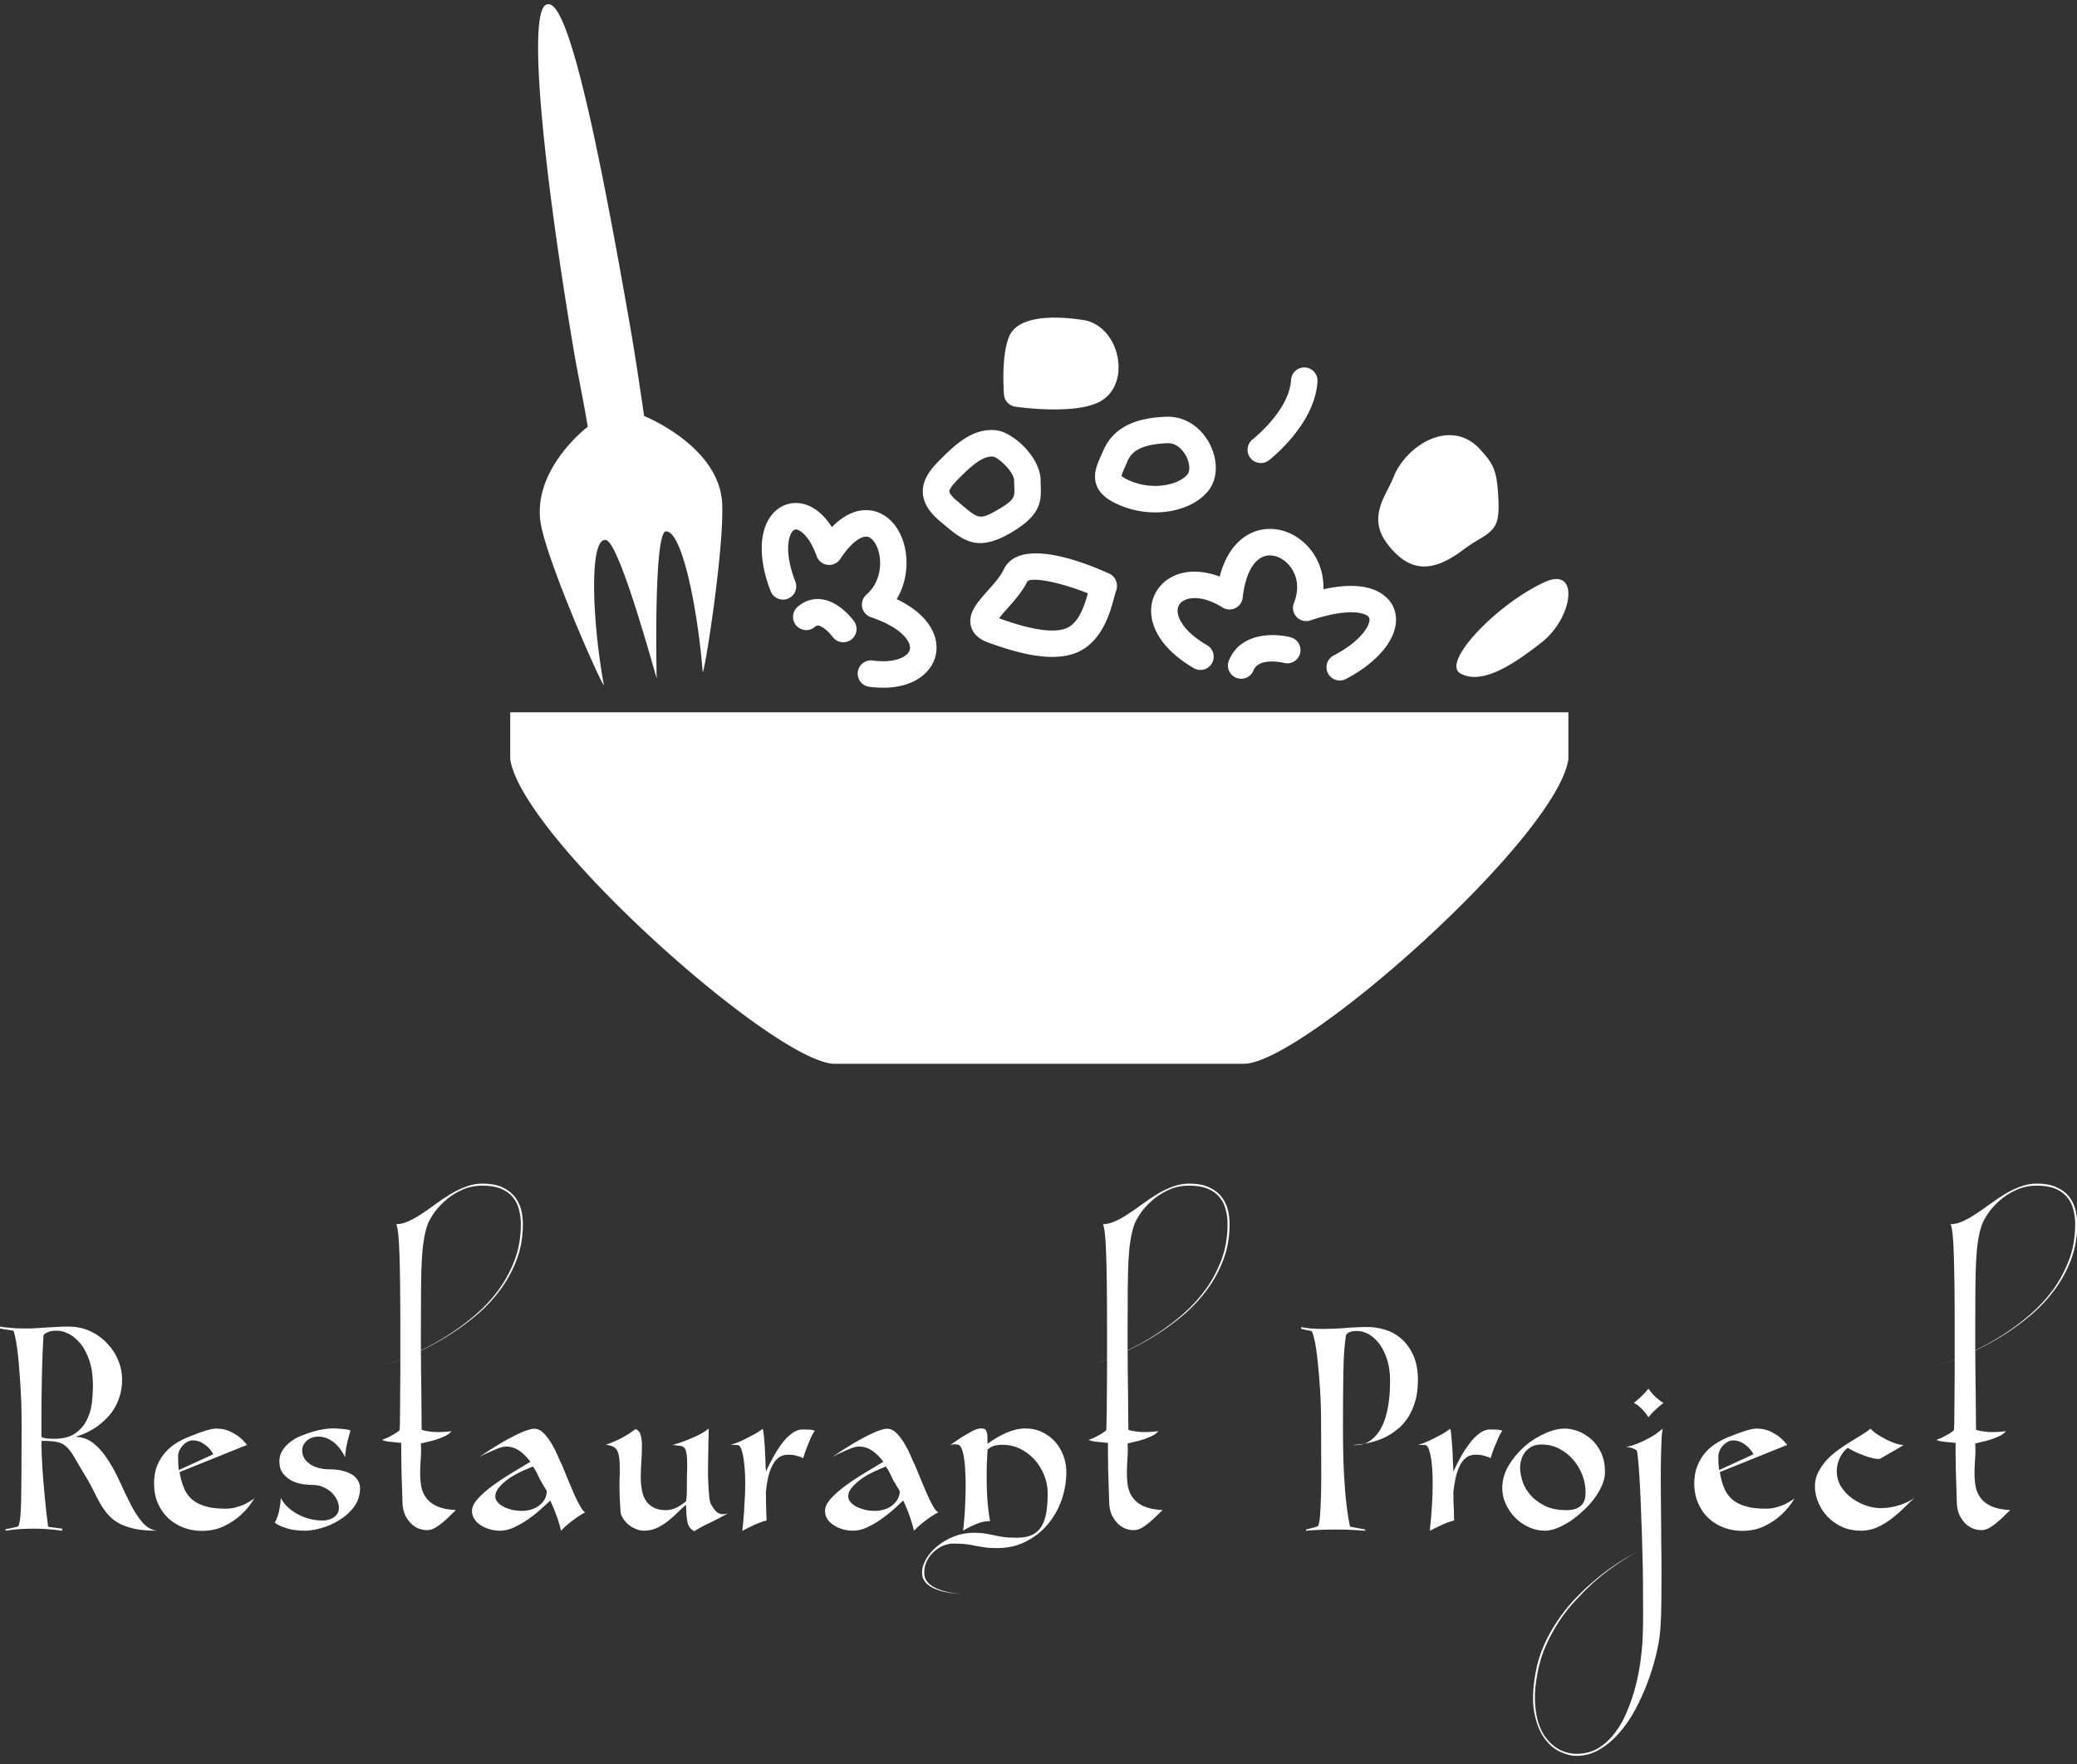 <svg data-v-423bf9ae="" xmlns="http://www.w3.org/2000/svg" viewBox="0 0 217.817 185" class="iconAbove"><rect x="0" y="0" width="217.817" height="185" fill="#333333" stroke="none"/><!----><!----><!----><g data-v-423bf9ae="" id="c4a6870e-6d99-4c7e-b49f-2dda8e996c9c" fill="white" transform="matrix(1.53,0,0,1.53,0,139.089)"><path d="M2.84 7.53L2.84 7.53L2.84 7.53Q2.83 7.57 2.91 7.62L2.91 7.62L2.91 7.62Q2.98 7.64 3.16 7.67L3.16 7.67L3.16 7.67Q3.33 7.70 3.70 7.70L3.70 7.70L3.70 7.70Q4.59 7.70 5.12 7.35L5.12 7.35L5.12 7.35Q5.64 7 5.92 6.47L5.92 6.47L5.92 6.47Q6.20 5.94 6.29 5.29L6.29 5.29L6.29 5.29Q6.37 4.63 6.37 4.05L6.37 4.05L6.37 4.05Q6.37 3.07 6.13 2.35L6.13 2.35L6.13 2.35Q5.89 1.64 5.52 1.18L5.52 1.18L5.52 1.18Q5.15 0.73 4.72 0.51L4.72 0.51L4.72 0.51Q4.28 0.29 3.91 0.29L3.91 0.29L3.91 0.29Q3.57 0.29 3.39 0.35L3.39 0.35L3.39 0.35Q3.21 0.41 3.11 0.48L3.11 0.48L3.11 0.48Q3.00 0.55 2.98 0.64L2.98 0.64L2.98 0.64Q2.93 1.47 2.90 2.37L2.90 2.37L2.90 2.37Q2.87 3.26 2.86 4.15L2.86 4.15L2.86 4.15Q2.84 5.04 2.84 5.90L2.84 5.90L2.84 5.90Q2.84 6.76 2.84 7.53ZM1.48 6.57L1.48 6.57L1.48 6.57Q1.48 5.95 1.46 5.26L1.46 5.26L1.46 5.26Q1.43 4.56 1.39 3.87L1.39 3.87L1.39 3.87Q1.34 3.18 1.29 2.53L1.29 2.53L1.29 2.53Q1.23 1.89 1.16 1.40L1.16 1.40L1.16 1.40Q1.09 0.91 1.02 0.61L1.02 0.61L1.02 0.61Q0.95 0.31 0.90 0.29L0.90 0.29L0.90 0.29Q0.76 0.27 0.61 0.24L0.61 0.24L0.61 0.24Q0.46 0.22 0.32 0.20L0.32 0.20L0.32 0.20Q0.17 0.17 0 0.14L0 0.14L0 0.01L0 0.01Q0.25 0.06 0.55 0.08L0.55 0.08L0.55 0.08Q0.80 0.11 1.13 0.13L1.13 0.13L1.13 0.13Q1.46 0.14 1.82 0.14L1.82 0.14L1.82 0.14Q2.17 0.14 2.46 0.12L2.46 0.12L2.46 0.12Q2.74 0.10 3.05 0.08L3.05 0.08L3.05 0.08Q3.36 0.06 3.75 0.04L3.75 0.04L3.75 0.04Q4.13 0.01 4.68 0.01L4.68 0.01L4.68 0.01Q5.53 0.01 6.22 0.34L6.22 0.34L6.22 0.34Q6.90 0.67 7.38 1.20L7.38 1.20L7.38 1.20Q7.87 1.72 8.12 2.36L8.12 2.36L8.12 2.36Q8.37 3.00 8.37 3.63L8.37 3.63L8.37 3.63Q8.37 4.21 8.23 4.70L8.23 4.70L8.23 4.70Q8.09 5.18 7.87 5.56L7.87 5.56L7.87 5.56Q7.64 5.95 7.35 6.25L7.35 6.25L7.35 6.25Q7.06 6.55 6.76 6.78L6.76 6.78L6.76 6.78Q6.05 7.31 5.15 7.57L5.15 7.57L5.15 7.57Q5.89 7.57 6.45 8.04L6.45 8.04L6.45 8.04Q7 8.50 7.43 9.19L7.43 9.19L7.43 9.19Q7.87 9.88 8.24 10.70L8.24 10.70L8.24 10.70Q8.61 11.52 8.98 12.24L8.98 12.24L8.98 12.24Q9.35 12.95 9.78 13.45L9.78 13.45L9.78 13.45Q10.21 13.94 10.78 14L10.78 14L10.78 14Q9.87 14 9.23 13.87L9.23 13.87L9.23 13.87Q8.60 13.73 8.15 13.49L8.15 13.49L8.15 13.49Q7.71 13.24 7.41 12.90L7.41 12.90L7.41 12.90Q7.11 12.56 6.87 12.14L6.87 12.14L6.87 12.14Q6.64 11.73 6.41 11.26L6.41 11.26L6.41 11.26Q6.19 10.79 5.88 10.29L5.88 10.29L5.88 10.29Q5.39 9.48 5.11 8.99L5.11 8.99L5.11 8.99Q4.83 8.50 4.56 8.25L4.56 8.25L4.56 8.25Q4.28 7.99 3.91 7.92L3.91 7.92L3.91 7.92Q3.53 7.84 2.84 7.84L2.84 7.84L2.84 7.84Q2.84 8.72 2.91 9.76L2.91 9.76L2.91 9.76Q2.98 10.79 3.07 11.68L3.07 11.68L3.07 11.68Q3.16 12.71 3.30 13.73L3.30 13.73L4.26 13.86L4.26 14L3.70 13.93L3.70 13.93Q3.44 13.90 3.10 13.88L3.10 13.88L3.10 13.88Q2.76 13.86 2.38 13.86L2.38 13.86L2.38 13.86Q1.88 13.86 1.50 13.88L1.50 13.88L1.50 13.88Q1.12 13.90 0.87 13.93L0.87 13.93L0.87 13.93Q0.57 13.97 0.38 14L0.38 14L0.38 13.90L0.38 13.90Q0.50 13.87 0.64 13.85L0.64 13.85L0.64 13.85Q0.76 13.82 0.90 13.79L0.90 13.79L0.90 13.79Q1.04 13.76 1.19 13.73L1.19 13.73L1.19 13.73Q1.41 13.71 1.45 11.97L1.45 11.97L1.45 11.97Q1.48 10.23 1.48 6.57ZM15.47 12.49L15.47 12.49L15.47 12.49Q15.88 12.49 16.23 12.38L16.23 12.38L16.23 12.38Q16.59 12.28 16.86 12.14L16.86 12.14L16.86 12.14Q17.16 11.98 17.43 11.79L17.43 11.79L17.43 11.79Q17.05 12.42 16.52 12.91L16.52 12.91L16.52 12.91Q16.07 13.33 15.39 13.67L15.39 13.67L15.39 13.67Q14.71 14.01 13.82 14.01L13.82 14.01L13.82 14.01Q13.17 14.01 12.59 13.79L12.59 13.79L12.59 13.79Q12.00 13.57 11.54 13.15L11.54 13.15L11.54 13.15Q11.09 12.73 10.82 12.12L10.82 12.12L10.82 12.12Q10.56 11.51 10.56 10.75L10.56 10.75L10.56 10.75Q10.56 10.07 10.77 9.54L10.77 9.54L10.77 9.54Q10.99 9.02 11.34 8.62L11.34 8.62L11.34 8.62Q11.69 8.23 12.12 7.97L12.12 7.97L12.12 7.97Q12.56 7.71 12.98 7.55L12.98 7.55L12.98 7.55Q14.32 7 14.81 7L14.81 7L14.81 7Q15.33 7 15.71 7.17L15.71 7.17L15.71 7.17Q16.10 7.35 16.38 7.56L16.38 7.56L16.38 7.56Q16.69 7.81 16.93 8.12L16.93 8.12L12.31 9.98L12.31 9.98Q12.40 10.57 12.59 11.03L12.59 11.03L12.59 11.03Q12.77 11.49 13.12 11.82L13.12 11.82L13.12 11.82Q13.47 12.14 14.03 12.31L14.03 12.31L14.03 12.31Q14.59 12.49 15.47 12.49ZM13.20 7.81L13.20 7.81L13.20 7.81Q13.01 7.81 12.82 7.92L12.82 7.92L12.82 7.92Q12.64 8.02 12.50 8.19L12.50 8.19L12.50 8.19Q12.35 8.36 12.27 8.57L12.27 8.57L12.27 8.57Q12.19 8.78 12.21 8.99L12.21 8.99L12.21 8.99Q12.21 9.21 12.22 9.42L12.22 9.42L12.22 9.42Q12.22 9.63 12.26 9.84L12.26 9.84L14.62 8.76L14.62 8.76Q14.48 8.50 14.27 8.29L14.27 8.29L14.27 8.29Q14.08 8.11 13.82 7.96L13.82 7.96L13.82 7.96Q13.55 7.81 13.20 7.81ZM21.41 10.86L21.41 10.86L21.41 10.86Q21.14 10.86 20.76 10.81L20.76 10.81L20.76 10.81Q20.37 10.75 20.01 10.58L20.01 10.58L20.01 10.58Q19.66 10.40 19.40 10.08L19.40 10.08L19.40 10.08Q19.15 9.76 19.15 9.23L19.15 9.23L19.15 9.23Q19.15 8.81 19.37 8.48L19.37 8.48L19.37 8.48Q19.59 8.15 19.92 7.90L19.92 7.90L19.92 7.90Q20.26 7.64 20.68 7.48L20.68 7.48L20.68 7.48Q21.10 7.31 21.49 7.20L21.49 7.20L21.49 7.20Q21.88 7.08 22.21 7.04L22.21 7.04L22.21 7.04Q22.54 6.99 22.71 6.99L22.71 6.99L22.71 6.99Q22.83 6.99 23.02 6.99L23.02 6.99L23.02 6.99Q23.21 7 23.40 7.02L23.40 7.02L23.40 7.02Q23.59 7.04 23.77 7.06L23.77 7.06L23.77 7.06Q23.94 7.08 24.02 7.13L24.02 7.13L24.02 7.13Q23.97 7.31 23.91 7.54L23.91 7.54L23.91 7.54Q23.84 7.77 23.79 8.02L23.79 8.02L23.79 8.02Q23.73 8.26 23.70 8.50L23.70 8.50L23.70 8.50Q23.66 8.75 23.66 8.96L23.66 8.96L23.66 8.96Q23.56 8.75 23.39 8.50L23.39 8.50L23.39 8.50Q23.23 8.26 23.00 8.04L23.00 8.04L23.00 8.04Q22.76 7.83 22.47 7.69L22.47 7.69L22.47 7.69Q22.18 7.55 21.83 7.55L21.83 7.55L21.83 7.55Q21.56 7.55 21.36 7.63L21.36 7.63L21.36 7.63Q21.15 7.71 21.01 7.85L21.01 7.85L21.01 7.85Q20.86 7.99 20.78 8.16L20.78 8.16L20.78 8.16Q20.71 8.32 20.71 8.47L20.71 8.47L20.71 8.47Q20.71 8.79 20.86 9.04L20.86 9.04L20.86 9.04Q21.01 9.28 21.27 9.45L21.27 9.45L21.27 9.45Q21.52 9.62 21.85 9.70L21.85 9.70L21.85 9.70Q22.18 9.79 22.53 9.79L22.53 9.79L22.53 9.79Q23.10 9.79 23.51 9.90L23.51 9.90L23.51 9.90Q23.93 10.01 24.19 10.19L24.19 10.19L24.19 10.19Q24.44 10.37 24.56 10.61L24.56 10.61L24.56 10.61Q24.68 10.84 24.68 11.06L24.68 11.06L24.68 11.06Q24.68 11.80 24.27 12.36L24.27 12.36L24.27 12.36Q23.86 12.91 23.26 13.27L23.26 13.27L23.26 13.27Q22.67 13.64 22.02 13.82L22.02 13.82L22.02 13.82Q21.36 14 20.89 14L20.89 14L20.89 14Q20.17 14 19.61 13.82L19.61 13.82L19.61 13.82Q19.05 13.64 18.83 13.44L18.83 13.44L18.83 13.44Q18.98 13.20 19.10 12.77L19.10 12.77L19.10 12.77Q19.21 12.33 19.25 11.76L19.25 11.76L19.25 11.76Q19.43 12.11 19.74 12.40L19.74 12.40L19.74 12.40Q20.05 12.68 20.43 12.88L20.43 12.88L20.43 12.88Q20.80 13.08 21.23 13.19L21.23 13.19L21.23 13.19Q21.66 13.30 22.11 13.30L22.11 13.30L22.11 13.30Q22.26 13.30 22.46 13.26L22.46 13.26L22.46 13.26Q22.65 13.22 22.82 13.12L22.82 13.12L22.82 13.12Q22.99 13.02 23.11 12.85L23.11 12.85L23.11 12.85Q23.23 12.68 23.23 12.42L23.23 12.42L23.23 12.42Q23.23 12.17 23.10 11.89L23.10 11.89L23.10 11.89Q22.97 11.62 22.74 11.39L22.74 11.39L22.74 11.39Q22.50 11.16 22.16 11.01L22.16 11.01L22.16 11.01Q21.83 10.86 21.41 10.86ZM27.44-0.03L27.44-0.03L27.44-0.03Q27.44-3.22 27.38-4.93L27.38-4.93L27.38-4.93Q27.33-6.65 27.16-7.01L27.16-7.01L27.16-7.01Q27.58-7.01 28.02-7.22L28.02-7.22L28.02-7.22Q28.46-7.42 28.92-7.73L28.92-7.73L28.92-7.73Q29.39-8.04 29.88-8.40L29.88-8.40L29.88-8.40Q30.37-8.76 30.88-9.07L30.88-9.07L30.88-9.07Q31.39-9.38 31.94-9.58L31.94-9.58L31.94-9.58Q32.49-9.79 33.08-9.79L33.08-9.79L33.08-9.79Q33.87-9.79 34.40-9.55L34.40-9.55L34.40-9.55Q34.93-9.32 35.25-8.93L35.25-8.93L35.25-8.93Q35.57-8.54 35.71-8.04L35.71-8.04L35.71-8.04Q35.84-7.55 35.84-7.01L35.84-7.01L35.84-7.01Q35.84-5.70 35.42-4.59L35.42-4.59L35.42-4.59Q35-3.47 34.31-2.54L34.31-2.54L34.31-2.54Q33.63-1.61 32.75-0.85L32.75-0.85L32.75-0.85Q31.86-0.10 30.95 0.49L30.95 0.49L30.95 0.49Q28.81 1.88 26.08 2.74L26.08 2.74L26.08 2.74Q28.77 1.88 30.88 0.49L30.88 0.49L30.88 0.49Q31.78-0.10 32.65-0.85L32.65-0.85L32.65-0.85Q33.52-1.61 34.20-2.54L34.20-2.54L34.20-2.54Q34.87-3.47 35.29-4.59L35.29-4.59L35.29-4.59Q35.70-5.70 35.70-7.01L35.70-7.01L35.70-7.01Q35.70-7.55 35.57-8.02L35.57-8.02L35.57-8.02Q35.45-8.50 35.15-8.86L35.15-8.86L35.15-8.86Q34.85-9.23 34.34-9.44L34.34-9.44L34.34-9.44Q33.84-9.65 33.08-9.65L33.08-9.65L33.08-9.65Q32.26-9.65 31.60-9.33L31.60-9.33L31.60-9.33Q30.94-9.02 30.46-8.57L30.46-8.57L30.46-8.57Q29.97-8.13 29.67-7.66L29.67-7.66L29.67-7.66Q29.37-7.20 29.27-6.87L29.27-6.87L29.27-6.87Q29.12-6.40 29.04-5.85L29.04-5.85L29.04-5.85Q28.95-5.31 28.91-4.53L28.91-4.53L28.91-4.53Q28.87-3.75 28.86-2.65L28.86-2.65L28.86-2.65Q28.85-1.55 28.85 0.03L28.85 0.03L28.85 0.03Q28.85 0.71 28.85 1.48L28.85 1.48L28.85 1.48Q28.85 2.25 28.86 3.03L28.86 3.03L28.86 3.03Q28.87 3.81 28.88 4.52L28.88 4.52L28.88 4.52Q28.88 5.24 28.89 5.80L28.89 5.80L28.89 5.80Q28.90 6.36 28.90 6.71L28.90 6.71L28.90 6.71Q28.90 7.06 28.90 7.08L28.90 7.08L28.90 7.08Q29.15 7.17 29.44 7.20L29.44 7.20L29.44 7.20Q29.72 7.24 30.00 7.24L30.00 7.24L30.00 7.24Q30.28 7.24 30.53 7.22L30.53 7.22L30.53 7.22Q30.79 7.20 30.95 7.18L30.95 7.18L30.95 7.18Q30.79 7.38 30.51 7.51L30.51 7.51L30.51 7.51Q30.24 7.64 29.94 7.74L29.94 7.74L29.94 7.74Q29.64 7.84 29.35 7.90L29.35 7.90L29.35 7.90Q29.06 7.97 28.85 8.02L28.85 8.02L28.85 8.02Q28.88 8.54 28.84 9.06L28.84 9.06L28.84 9.06Q28.80 9.59 28.80 10.08L28.80 10.08L28.80 10.08Q28.80 10.57 28.88 11.00L28.88 11.00L28.88 11.00Q28.97 11.44 29.23 11.77L29.23 11.77L29.23 11.77Q29.48 12.11 29.97 12.33L29.97 12.33L29.97 12.33Q30.45 12.54 31.25 12.59L31.25 12.59L31.25 12.59Q31.04 12.77 30.81 13.01L30.81 13.01L30.81 13.01Q30.58 13.24 30.32 13.45L30.32 13.45L30.32 13.45Q30.07 13.66 29.81 13.81L29.81 13.81L29.81 13.81Q29.54 13.96 29.26 13.96L29.26 13.96L29.26 13.96Q28.97 13.96 28.67 13.84L28.67 13.84L28.67 13.84Q28.38 13.72 28.15 13.48L28.15 13.48L28.15 13.48Q27.92 13.24 27.76 12.91L27.76 12.91L27.76 12.91Q27.61 12.57 27.59 12.12L27.59 12.12L27.59 12.12Q27.55 10.99 27.52 9.93L27.52 9.93L27.52 9.93Q27.50 8.86 27.50 7.98L27.50 7.98L27.50 7.98Q27.13 7.95 26.89 7.92L26.89 7.92L26.89 7.92Q26.64 7.90 26.49 7.87L26.49 7.87L26.49 7.87Q26.31 7.83 26.18 7.78L26.18 7.78L26.18 7.78Q26.36 7.71 26.57 7.62L26.57 7.62L26.57 7.62Q26.75 7.53 26.96 7.41L26.96 7.41L26.96 7.41Q27.17 7.29 27.38 7.13L27.38 7.13L27.38 7.13Q27.40 7.07 27.41 6.71L27.41 6.71L27.41 6.71Q27.41 6.36 27.42 5.79L27.42 5.79L27.42 5.79Q27.43 5.22 27.43 4.50L27.43 4.50L27.43 4.50Q27.44 3.78 27.44 3.00L27.44 3.00L27.44 3.00Q27.44 2.23 27.44 1.45L27.44 1.45L27.44 1.45Q27.44 0.67 27.44-0.03ZM38.53 9.52L38.53 9.52L38.53 9.52Q38.64 9.79 38.85 10.30L38.85 10.30L38.85 10.30Q39.06 10.82 39.29 11.35L39.29 11.35L39.29 11.35Q39.52 11.89 39.75 12.29L39.75 12.29L39.75 12.29Q39.97 12.70 40.12 12.73L40.12 12.73L40.12 12.73Q39.70 12.96 39.25 13.30L39.25 13.30L39.25 13.30Q38.79 13.64 38.46 14L38.46 14L38.46 14Q38.39 13.69 38.21 13.14L38.21 13.14L38.21 13.14Q38.02 12.59 37.72 11.93L37.72 11.93L37.72 11.93Q37.45 12.19 37.04 12.55L37.04 12.55L37.04 12.55Q36.64 12.91 36.18 13.23L36.18 13.23L36.18 13.23Q35.71 13.55 35.22 13.78L35.22 13.78L35.22 13.78Q34.72 14 34.27 14L34.27 14L34.27 14Q33.95 14 33.61 13.91L33.61 13.91L33.61 13.91Q33.26 13.82 32.98 13.64L32.98 13.64L32.98 13.64Q32.70 13.47 32.53 13.22L32.53 13.22L32.53 13.22Q32.35 12.96 32.35 12.64L32.35 12.64L32.35 12.64Q32.35 12.25 32.76 11.80L32.76 11.80L32.76 11.80Q33.17 11.35 33.77 10.91L33.77 10.91L33.77 10.91Q34.37 10.47 35.07 10.05L35.07 10.05L35.07 10.05Q35.77 9.63 36.36 9.27L36.36 9.27L36.36 9.27Q35.92 8.72 35.54 8.48L35.54 8.48L35.54 8.48Q35.15 8.23 34.69 8.23L34.69 8.23L34.69 8.23Q34.50 8.23 34.18 8.34L34.18 8.34L34.18 8.34Q33.87 8.46 33.57 8.60L33.57 8.60L33.57 8.60Q33.21 8.75 32.84 8.95L32.84 8.95L32.84 8.95Q33.63 8.41 34.36 7.98L34.36 7.98L34.36 7.98Q34.66 7.80 34.99 7.63L34.99 7.63L34.99 7.63Q35.31 7.46 35.61 7.32L35.61 7.32L35.61 7.32Q35.91 7.18 36.17 7.10L36.17 7.10L36.17 7.10Q36.43 7.01 36.61 7.01L36.61 7.01L36.61 7.01Q36.96 7.01 37.26 7.31L37.26 7.31L37.26 7.31Q37.56 7.62 37.81 8.03L37.81 8.03L37.81 8.03Q38.05 8.44 38.23 8.86L38.23 8.86L38.23 8.86Q38.40 9.28 38.53 9.52ZM35.78 12.64L35.78 12.64L35.78 12.64Q36.12 12.64 36.43 12.54L36.43 12.54L36.43 12.54Q36.74 12.45 36.97 12.26L36.97 12.26L36.97 12.26Q37.20 12.08 37.34 11.83L37.34 11.83L37.34 11.83Q37.48 11.58 37.48 11.28L37.48 11.28L37.48 11.28Q37.37 11.10 37.24 10.88L37.24 10.88L37.24 10.88Q37.11 10.67 37.00 10.47L37.00 10.47L37.00 10.47Q36.89 10.22 36.77 9.99L36.77 9.99L36.77 9.99Q36.65 9.76 36.53 9.60L36.53 9.60L36.53 9.60Q36.22 9.72 35.78 9.92L35.78 9.92L35.78 9.92Q35.34 10.12 34.93 10.39L34.93 10.39L34.93 10.39Q34.52 10.67 34.24 10.99L34.24 10.99L34.24 10.99Q33.95 11.31 33.95 11.66L33.95 11.66L33.95 11.66Q33.95 11.86 34.10 12.03L34.10 12.03L34.10 12.03Q34.24 12.21 34.49 12.34L34.49 12.34L34.49 12.34Q34.73 12.47 35.07 12.56L35.07 12.56L35.07 12.56Q35.41 12.64 35.78 12.64ZM48.73 12.18L48.73 12.18L48.73 12.18Q48.82 12.32 48.91 12.47L48.91 12.47L48.91 12.47Q49 12.61 49.13 12.72L49.13 12.72L49.13 12.72Q49.25 12.82 49.44 12.86L49.44 12.86L49.44 12.86Q49.63 12.89 49.91 12.80L49.91 12.80L49.91 12.80Q49.28 13.16 48.67 13.45L48.67 13.45L48.67 13.45Q48.06 13.73 47.59 14.03L47.59 14.03L47.59 14.03Q47.21 13.85 47.12 13.40L47.12 13.40L47.12 13.40Q47.03 12.96 47.03 12.22L47.03 12.22L47.03 12.22Q46.76 12.43 46.47 12.73L46.47 12.73L46.47 12.73Q46.17 13.03 45.82 13.31L45.82 13.31L45.82 13.31Q45.47 13.59 45.05 13.80L45.05 13.80L45.05 13.80Q44.63 14 44.11 14L44.11 14L44.11 14Q43.96 14 43.74 13.94L43.74 13.94L43.74 13.94Q43.53 13.87 43.30 13.74L43.30 13.74L43.30 13.74Q43.08 13.61 42.88 13.39L42.88 13.39L42.88 13.39Q42.69 13.17 42.56 12.87L42.56 12.87L42.56 12.87Q42.53 12.70 42.52 12.46L42.52 12.46L42.52 12.46Q42.50 12.22 42.49 11.98L42.49 11.98L42.49 11.98Q42.48 11.73 42.47 11.49L42.47 11.49L42.47 11.49Q42.46 11.26 42.46 11.09L42.46 11.09L42.46 11.09Q42.46 10.50 42.48 10.02L42.48 10.02L42.48 10.02Q42.49 9.55 42.46 9.18L42.46 9.18L42.46 9.18Q42.43 8.82 42.34 8.58L42.34 8.58L42.34 8.58Q42.24 8.34 42.01 8.23L42.01 8.23L42.01 8.23Q41.85 8.16 41.68 8.13L41.68 8.13L41.68 8.13Q41.59 8.12 41.52 8.11L41.52 8.11L41.52 8.11Q41.83 8.01 42.18 7.85L42.18 7.85L42.18 7.85Q42.48 7.73 42.83 7.52L42.83 7.52L42.83 7.52Q43.19 7.32 43.55 7.04L43.55 7.04L43.55 7.04Q43.82 7.11 43.91 7.43L43.91 7.43L43.91 7.43Q44.00 7.74 44.00 8.21L44.00 8.21L44.00 8.21Q44.00 8.68 43.96 9.25L43.96 9.25L43.96 9.25Q43.92 9.81 43.92 10.37L43.92 10.37L43.92 10.37Q43.92 10.82 44.00 11.22L44.00 11.22L44.00 11.22Q44.07 11.62 44.26 11.92L44.26 11.92L44.26 11.92Q44.45 12.22 44.78 12.40L44.78 12.40L44.78 12.40Q45.11 12.59 45.63 12.59L45.63 12.59L45.63 12.59Q46.05 12.59 46.42 12.39L46.42 12.39L46.42 12.39Q46.79 12.19 47.03 11.98L47.03 11.98L47.03 11.98Q47.07 11.66 47.08 11.37L47.08 11.37L47.08 11.37Q47.08 11.07 47.08 10.75L47.08 10.75L47.08 10.75Q47.08 10.22 47.10 9.79L47.10 9.79L47.10 9.79Q47.11 9.35 47.09 9.03L47.09 9.03L47.09 9.03Q47.07 8.71 47.01 8.50L47.01 8.50L47.01 8.50Q46.94 8.30 46.79 8.23L46.79 8.23L46.79 8.23Q46.70 8.19 46.59 8.18L46.59 8.18L46.59 8.18Q46.47 8.16 46.35 8.15L46.35 8.15L46.35 8.15Q46.21 8.13 46.09 8.13L46.09 8.13L46.09 8.13Q46.58 7.99 47.04 7.81L47.04 7.81L47.04 7.81Q47.43 7.66 47.86 7.45L47.86 7.45L47.86 7.45Q48.29 7.24 48.58 6.99L48.58 6.99L48.58 6.99Q48.58 7.15 48.57 7.56L48.57 7.56L48.57 7.56Q48.55 7.97 48.55 8.50L48.55 8.50L48.55 8.50Q48.54 9.03 48.53 9.63L48.53 9.63L48.53 9.63Q48.52 10.22 48.55 10.74L48.55 10.74L48.55 10.74Q48.57 11.26 48.61 11.65L48.61 11.65L48.61 11.65Q48.65 12.04 48.73 12.18ZM55.01 7.06L55.01 7.06L55.01 7.06Q55.22 7.06 55.45 7.07L55.45 7.07L55.45 7.07Q55.69 7.08 55.85 7.15L55.85 7.15L55.85 7.15Q55.69 7.36 55.55 7.69L55.55 7.69L55.55 7.69Q55.41 8.01 55.30 8.30L55.30 8.30L55.30 8.30Q55.16 8.67 55.05 9.03L55.05 9.03L55.05 9.03Q54.95 8.97 54.80 8.92L54.80 8.92L54.80 8.92Q54.67 8.88 54.48 8.83L54.48 8.83L54.48 8.83Q54.29 8.79 54.03 8.79L54.03 8.79L54.03 8.79Q53.61 8.79 53.33 9.02L53.33 9.02L53.33 9.02Q53.06 9.25 52.89 9.63L52.89 9.63L52.89 9.63Q52.72 10.00 52.63 10.44L52.63 10.44L52.63 10.44Q52.54 10.89 52.50 11.31L52.50 11.31L52.50 11.31Q52.50 12.12 52.52 12.57L52.52 12.57L52.52 12.57Q52.54 13.02 52.54 13.30L52.54 13.30L52.54 13.30Q52.36 13.34 52.14 13.42L52.14 13.42L52.14 13.42Q51.93 13.50 51.70 13.60L51.70 13.60L51.70 13.60Q51.48 13.71 51.26 13.81L51.26 13.81L51.26 13.81Q51.04 13.92 50.88 14.01L50.88 14.01L50.88 14.01Q50.95 13.38 51.00 12.71L51.00 12.71L51.00 12.71Q51.04 12.04 51.07 11.40L51.07 11.40L51.07 11.40Q51.09 10.75 51.07 10.17L51.07 10.17L51.07 10.17Q51.04 9.59 50.98 9.15L50.98 9.15L50.98 9.15Q50.92 8.71 50.82 8.43L50.82 8.43L50.82 8.43Q50.72 8.16 50.58 8.13L50.58 8.13L50.58 8.13Q50.51 8.12 50.43 8.12L50.43 8.12L50.43 8.12Q50.34 8.12 50.26 8.12L50.26 8.12L50.26 8.12Q50.16 8.12 50.06 8.13L50.06 8.13L50.06 8.13Q50.44 8.01 50.82 7.84L50.82 7.84L50.82 7.84Q51.14 7.69 51.53 7.48L51.53 7.48L51.53 7.48Q51.93 7.28 52.29 7.01L52.29 7.01L52.29 7.01Q52.33 7.20 52.36 7.51L52.36 7.51L52.36 7.51Q52.39 7.83 52.42 8.22L52.42 8.22L52.42 8.22Q52.44 8.62 52.46 9.07L52.46 9.07L52.46 9.07Q52.47 9.52 52.50 9.95L52.50 9.95L52.50 9.95Q52.71 9.48 52.99 8.97L52.99 8.97L52.99 8.97Q53.27 8.46 53.59 8.03L53.59 8.03L53.59 8.03Q53.91 7.60 54.28 7.33L54.28 7.33L54.28 7.33Q54.64 7.06 55.01 7.06ZM62.72 9.52L62.72 9.52L62.72 9.52Q62.83 9.79 63.04 10.30L63.04 10.30L63.04 10.30Q63.25 10.82 63.48 11.35L63.48 11.35L63.48 11.35Q63.71 11.89 63.94 12.29L63.94 12.29L63.94 12.29Q64.16 12.70 64.32 12.73L64.32 12.73L64.32 12.73Q63.90 12.96 63.44 13.30L63.44 13.30L63.44 13.30Q62.99 13.64 62.65 14L62.65 14L62.65 14Q62.58 13.69 62.40 13.14L62.40 13.14L62.40 13.14Q62.22 12.59 61.91 11.93L61.91 11.93L61.91 11.93Q61.64 12.19 61.24 12.55L61.24 12.55L61.24 12.55Q60.83 12.91 60.37 13.23L60.37 13.23L60.37 13.23Q59.91 13.55 59.41 13.78L59.41 13.78L59.41 13.78Q58.91 14 58.46 14L58.46 14L58.46 14Q58.14 14 57.80 13.91L57.80 13.91L57.80 13.91Q57.46 13.82 57.18 13.64L57.18 13.64L57.18 13.64Q56.90 13.47 56.72 13.22L56.72 13.22L56.72 13.22Q56.55 12.96 56.55 12.64L56.55 12.64L56.55 12.64Q56.55 12.25 56.95 11.80L56.95 11.80L56.95 11.80Q57.36 11.35 57.96 10.91L57.96 10.91L57.96 10.91Q58.56 10.47 59.26 10.05L59.26 10.05L59.26 10.05Q59.96 9.63 60.55 9.27L60.55 9.27L60.55 9.27Q60.12 8.72 59.73 8.48L59.73 8.48L59.73 8.48Q59.35 8.23 58.88 8.23L58.88 8.23L58.88 8.23Q58.69 8.23 58.37 8.34L58.37 8.34L58.37 8.34Q58.06 8.46 57.76 8.60L57.76 8.60L57.76 8.60Q57.40 8.75 57.04 8.95L57.04 8.95L57.04 8.95Q57.82 8.41 58.55 7.98L58.55 7.98L58.55 7.98Q58.86 7.80 59.18 7.63L59.18 7.63L59.18 7.63Q59.50 7.46 59.80 7.32L59.80 7.32L59.80 7.32Q60.10 7.18 60.36 7.10L60.36 7.10L60.36 7.10Q60.62 7.01 60.80 7.01L60.80 7.01L60.80 7.01Q61.15 7.01 61.45 7.31L61.45 7.31L61.45 7.31Q61.75 7.62 62.00 8.03L62.00 8.03L62.00 8.03Q62.24 8.44 62.42 8.86L62.42 8.86L62.42 8.86Q62.59 9.28 62.72 9.52ZM59.98 12.64L59.98 12.64L59.98 12.64Q60.31 12.64 60.62 12.54L60.62 12.54L60.62 12.54Q60.93 12.45 61.16 12.26L61.16 12.26L61.16 12.26Q61.39 12.08 61.53 11.83L61.53 11.83L61.53 11.83Q61.67 11.58 61.67 11.28L61.67 11.28L61.67 11.28Q61.56 11.10 61.43 10.88L61.43 10.88L61.43 10.88Q61.31 10.67 61.19 10.47L61.19 10.47L61.19 10.47Q61.08 10.22 60.96 9.99L60.96 9.99L60.96 9.99Q60.84 9.76 60.72 9.60L60.72 9.60L60.72 9.60Q60.41 9.72 59.97 9.92L59.97 9.92L59.97 9.92Q59.53 10.12 59.12 10.39L59.12 10.39L59.12 10.39Q58.72 10.67 58.43 10.99L58.43 10.99L58.43 10.99Q58.14 11.31 58.14 11.66L58.14 11.66L58.14 11.66Q58.14 11.86 58.29 12.03L58.29 12.03L58.29 12.03Q58.44 12.21 58.68 12.34L58.68 12.34L58.68 12.34Q58.93 12.47 59.26 12.56L59.26 12.56L59.26 12.56Q59.60 12.64 59.98 12.64ZM70.28 6.99L70.28 6.99L70.28 6.99Q70.91 6.99 71.43 7.24L71.43 7.24L71.43 7.24Q71.95 7.49 72.32 7.90L72.32 7.90L72.32 7.90Q72.69 8.32 72.89 8.86L72.89 8.86L72.89 8.86Q73.09 9.39 73.09 9.97L73.09 9.97L73.09 9.97Q73.09 10.96 72.76 11.91L72.76 11.91L72.76 11.91Q72.42 12.85 71.80 13.58L71.80 13.58L71.80 13.58Q71.18 14.31 70.30 14.75L70.30 14.75L70.30 14.75Q69.43 15.19 68.35 15.19L68.35 15.19L68.35 15.19Q67.80 15.19 67.49 15.14L67.49 15.14L67.49 15.14Q67.17 15.09 66.89 15.04L66.89 15.04L66.89 15.04Q66.60 14.98 66.26 14.93L66.26 14.93L66.26 14.93Q65.91 14.88 65.31 14.88L65.31 14.88L65.31 14.88Q65.06 14.88 64.72 15.00L64.72 15.00L64.72 15.00Q64.39 15.12 64.09 15.37L64.09 15.37L64.09 15.37Q63.78 15.62 63.57 16.00L63.57 16.00L63.57 16.00Q63.35 16.38 63.35 16.88L63.35 16.88L63.35 16.88Q63.35 17.15 63.46 17.35L63.46 17.35L63.46 17.35Q63.57 17.54 63.76 17.70L63.76 17.70L63.76 17.70Q63.95 17.85 64.19 17.95L64.19 17.95L64.19 17.95Q64.43 18.06 64.68 18.13L64.68 18.13L64.68 18.13Q65.25 18.30 66.01 18.34L66.01 18.34L66.01 18.34Q65.21 18.31 64.60 18.16L64.60 18.16L64.60 18.16Q64.33 18.09 64.08 17.98L64.08 17.98L64.08 17.98Q63.83 17.88 63.63 17.72L63.63 17.72L63.63 17.72Q63.43 17.57 63.32 17.37L63.32 17.37L63.32 17.37Q63.20 17.16 63.20 16.88L63.20 16.88L63.20 16.88Q63.20 16.41 63.49 15.92L63.49 15.92L63.49 15.92Q63.78 15.43 64.27 15.04L64.27 15.04L64.27 15.04Q64.76 14.64 65.40 14.39L65.40 14.39L65.40 14.39Q66.04 14.14 66.72 14.14L66.72 14.14L66.72 14.14Q67.24 14.14 67.55 14.20L67.55 14.20L67.55 14.20Q67.86 14.25 68.14 14.31L68.14 14.31L68.14 14.31Q68.42 14.38 68.77 14.43L68.77 14.43L68.77 14.43Q69.12 14.48 69.72 14.48L69.72 14.48L69.72 14.48Q70.35 14.48 70.76 14.28L70.76 14.28L70.76 14.28Q71.16 14.08 71.39 13.70L71.39 13.70L71.39 13.70Q71.62 13.31 71.72 12.75L71.72 12.75L71.72 12.75Q71.81 12.18 71.81 11.42L71.81 11.42L71.81 11.42Q71.81 10.75 71.55 10.15L71.55 10.15L71.55 10.15Q71.30 9.55 70.88 9.09L70.88 9.09L70.88 9.09Q70.45 8.64 69.90 8.37L69.90 8.37L69.90 8.37Q69.34 8.11 68.74 8.11L68.74 8.11L68.74 8.11Q68.38 8.11 68.14 8.18L68.14 8.18L68.14 8.18Q67.90 8.25 67.69 8.44L67.69 8.44L67.69 8.44Q67.69 8.60 67.66 9.03L67.66 9.03L67.66 9.03Q67.63 9.46 67.63 10.11L67.63 10.11L67.63 10.11Q67.62 10.75 67.66 11.58L67.66 11.58L67.66 11.58Q67.70 12.40 67.86 13.34L67.86 13.34L67.86 13.34Q67.38 13.34 66.89 13.55L66.89 13.55L66.89 13.55Q66.39 13.76 66.01 14L66.01 14L66.01 14Q66.05 13.75 66.09 13.23L66.09 13.23L66.09 13.23Q66.14 12.71 66.16 12.09L66.16 12.09L66.16 12.09Q66.19 11.47 66.19 10.79L66.19 10.79L66.19 10.79Q66.18 10.12 66.14 9.55L66.14 9.55L66.14 9.55Q66.09 8.99 65.99 8.59L65.99 8.59L65.99 8.59Q65.88 8.19 65.70 8.11L65.70 8.11L65.70 8.11Q65.46 8.06 65.28 8.09L65.28 8.09L65.28 8.09Q65.20 8.11 65.13 8.13L65.13 8.13L65.13 8.13Q65.58 7.81 65.97 7.56L65.97 7.56L65.97 7.56Q66.30 7.35 66.65 7.17L66.65 7.17L66.65 7.17Q67.00 6.99 67.23 6.99L67.23 6.99L67.23 6.99Q67.38 6.99 67.47 7.02L67.47 7.02L67.47 7.02Q67.56 7.06 67.61 7.17L67.61 7.17L67.61 7.17Q67.66 7.29 67.68 7.50L67.68 7.50L67.68 7.50Q67.69 7.70 67.69 8.04L67.69 8.04L67.69 8.04Q68.36 7.55 69.02 7.27L69.02 7.27L69.02 7.27Q69.68 6.99 70.28 6.99ZM75.88-0.03L75.88-0.03L75.88-0.03Q75.88-3.22 75.82-4.93L75.82-4.93L75.82-4.93Q75.77-6.65 75.60-7.01L75.60-7.01L75.60-7.01Q76.02-7.01 76.46-7.22L76.46-7.22L76.46-7.22Q76.90-7.42 77.36-7.73L77.36-7.73L77.36-7.73Q77.83-8.04 78.32-8.40L78.32-8.40L78.32-8.40Q78.81-8.76 79.32-9.07L79.32-9.07L79.32-9.07Q79.83-9.38 80.38-9.58L80.38-9.58L80.38-9.58Q80.93-9.79 81.52-9.79L81.52-9.79L81.52-9.79Q82.31-9.79 82.84-9.55L82.84-9.55L82.84-9.55Q83.37-9.32 83.69-8.93L83.69-8.93L83.69-8.93Q84.01-8.54 84.15-8.04L84.15-8.04L84.15-8.04Q84.28-7.55 84.28-7.01L84.28-7.01L84.28-7.01Q84.28-5.70 83.86-4.59L83.86-4.59L83.86-4.59Q83.44-3.47 82.75-2.54L82.75-2.54L82.75-2.54Q82.07-1.61 81.19-0.85L81.19-0.85L81.19-0.85Q80.30-0.10 79.39 0.49L79.39 0.49L79.39 0.49Q77.25 1.88 74.52 2.74L74.52 2.74L74.52 2.74Q77.21 1.88 79.32 0.49L79.32 0.49L79.32 0.49Q80.22-0.10 81.09-0.85L81.09-0.85L81.09-0.85Q81.96-1.61 82.64-2.54L82.64-2.54L82.64-2.54Q83.31-3.47 83.73-4.59L83.73-4.59L83.73-4.59Q84.14-5.70 84.14-7.01L84.14-7.01L84.14-7.01Q84.14-7.55 84.01-8.02L84.01-8.02L84.01-8.02Q83.89-8.50 83.59-8.86L83.59-8.86L83.59-8.86Q83.29-9.23 82.78-9.44L82.78-9.44L82.78-9.44Q82.28-9.65 81.52-9.65L81.52-9.65L81.52-9.65Q80.70-9.65 80.04-9.33L80.04-9.33L80.04-9.33Q79.38-9.02 78.90-8.57L78.90-8.57L78.90-8.57Q78.41-8.13 78.11-7.66L78.11-7.66L78.11-7.66Q77.81-7.20 77.71-6.87L77.71-6.87L77.71-6.87Q77.56-6.40 77.48-5.85L77.48-5.85L77.48-5.85Q77.39-5.31 77.35-4.53L77.35-4.53L77.35-4.53Q77.31-3.75 77.30-2.65L77.30-2.65L77.30-2.65Q77.29-1.55 77.29 0.03L77.29 0.03L77.29 0.03Q77.29 0.71 77.29 1.48L77.29 1.48L77.29 1.48Q77.29 2.25 77.30 3.03L77.30 3.03L77.30 3.03Q77.31 3.81 77.32 4.52L77.32 4.52L77.32 4.52Q77.32 5.24 77.33 5.80L77.33 5.80L77.33 5.80Q77.34 6.36 77.34 6.71L77.34 6.71L77.34 6.71Q77.34 7.06 77.34 7.08L77.34 7.08L77.34 7.08Q77.59 7.17 77.88 7.20L77.88 7.20L77.88 7.20Q78.16 7.24 78.44 7.24L78.44 7.24L78.44 7.24Q78.72 7.24 78.97 7.22L78.97 7.22L78.97 7.22Q79.23 7.20 79.39 7.18L79.39 7.18L79.39 7.18Q79.23 7.38 78.95 7.51L78.95 7.51L78.95 7.51Q78.68 7.64 78.38 7.74L78.38 7.74L78.38 7.74Q78.08 7.84 77.79 7.90L77.79 7.90L77.79 7.90Q77.50 7.97 77.29 8.02L77.29 8.02L77.29 8.02Q77.32 8.54 77.28 9.06L77.28 9.06L77.28 9.06Q77.24 9.59 77.24 10.08L77.24 10.08L77.24 10.08Q77.24 10.57 77.32 11.00L77.32 11.00L77.32 11.00Q77.41 11.44 77.67 11.77L77.67 11.77L77.67 11.77Q77.92 12.11 78.41 12.33L78.41 12.33L78.41 12.33Q78.89 12.54 79.69 12.59L79.69 12.59L79.69 12.59Q79.48 12.77 79.25 13.01L79.25 13.01L79.25 13.01Q79.02 13.24 78.76 13.45L78.76 13.45L78.76 13.45Q78.51 13.66 78.25 13.81L78.25 13.81L78.25 13.81Q77.98 13.96 77.70 13.96L77.70 13.96L77.70 13.96Q77.41 13.96 77.11 13.84L77.11 13.84L77.11 13.84Q76.82 13.72 76.59 13.48L76.59 13.48L76.59 13.48Q76.36 13.24 76.20 12.91L76.20 12.91L76.20 12.91Q76.05 12.57 76.03 12.12L76.03 12.12L76.03 12.12Q75.99 10.99 75.96 9.93L75.96 9.93L75.96 9.93Q75.94 8.86 75.94 7.98L75.94 7.98L75.94 7.98Q75.57 7.95 75.33 7.92L75.33 7.92L75.33 7.92Q75.08 7.90 74.93 7.87L74.93 7.87L74.93 7.87Q74.75 7.83 74.62 7.78L74.62 7.78L74.62 7.78Q74.80 7.71 75.01 7.62L75.01 7.62L75.01 7.62Q75.19 7.53 75.40 7.41L75.40 7.41L75.40 7.41Q75.61 7.29 75.82 7.13L75.82 7.13L75.82 7.13Q75.84 7.07 75.84 6.71L75.84 6.71L75.84 6.71Q75.85 6.36 75.86 5.79L75.86 5.79L75.86 5.79Q75.87 5.22 75.87 4.50L75.87 4.50L75.87 4.50Q75.88 3.78 75.88 3.00L75.88 3.00L75.88 3.00Q75.88 2.23 75.88 1.45L75.88 1.45L75.88 1.45Q75.88 0.67 75.88-0.03ZM90.55 6.51L90.55 6.51L90.55 6.51Q90.55 5.40 90.48 4.30L90.48 4.30L90.48 4.30Q90.41 3.21 90.31 2.32L90.31 2.32L90.31 2.32Q90.22 1.44 90.09 0.88L90.09 0.88L90.09 0.88Q89.96 0.32 89.87 0.31L89.87 0.31L89.87 0.31Q89.73 0.28 89.61 0.26L89.61 0.26L89.61 0.26Q89.50 0.24 89.40 0.21L89.40 0.21L89.40 0.21Q89.29 0.18 89.19 0.17L89.19 0.17L89.19 0.04L89.19 0.04Q89.36 0.08 89.59 0.11L89.59 0.11L89.59 0.11Q89.78 0.14 90.06 0.15L90.06 0.15L90.06 0.15Q90.33 0.17 90.69 0.17L90.69 0.17L90.69 0.17Q91.48 0.17 92.21 0.11L92.21 0.11L92.21 0.11Q92.95 0.04 93.76 0.04L93.76 0.04L93.76 0.04Q94.32 0.04 94.92 0.22L94.92 0.22L94.92 0.22Q95.52 0.39 96.03 0.82L96.03 0.82L96.03 0.82Q96.53 1.25 96.86 1.95L96.86 1.95L96.86 1.95Q97.19 2.65 97.19 3.70L97.19 3.70L97.19 3.70Q97.19 4.54 96.99 5.17L96.99 5.17L96.99 5.17Q96.80 5.81 96.48 6.28L96.48 6.28L96.48 6.28Q96.17 6.75 95.77 7.06L95.77 7.06L95.77 7.06Q95.37 7.38 94.95 7.59L94.95 7.59L94.95 7.59Q93.97 8.06 92.72 8.12L92.72 8.12L92.72 8.12Q93.44 8.20 94.00 7.77L94.00 7.77L94.00 7.77Q94.23 7.59 94.47 7.28L94.47 7.28L94.47 7.28Q94.70 6.97 94.88 6.49L94.88 6.49L94.88 6.49Q95.06 6.01 95.17 5.32L95.17 5.32L95.17 5.32Q95.28 4.63 95.28 3.70L95.28 3.70L95.28 3.70Q95.28 2.94 95.09 2.31L95.09 2.31L95.09 2.31Q94.89 1.68 94.58 1.24L94.58 1.24L94.58 1.24Q94.26 0.80 93.85 0.55L93.85 0.55L93.85 0.55Q93.44 0.31 93.00 0.31L93.00 0.31L93.00 0.31Q92.72 0.31 92.55 0.37L92.55 0.37L92.55 0.37Q92.37 0.43 92.26 0.59L92.26 0.59L92.26 0.59Q92.11 1.50 92.08 3.03L92.08 3.03L92.08 3.03Q92.05 4.56 92.05 6.92L92.05 6.92L92.05 6.92Q92.05 8.79 92.12 10.08L92.12 10.08L92.12 10.08Q92.19 11.37 92.29 12.18L92.29 12.18L92.29 12.18Q92.40 13.13 92.54 13.72L92.54 13.72L93.58 13.92L93.58 14L93.58 14Q93.31 13.99 93.00 13.96L93.00 13.96L93.00 13.96Q92.74 13.94 92.37 13.93L92.37 13.93L92.37 13.93Q92.01 13.92 91.59 13.92L91.59 13.92L91.59 13.92Q91.07 13.92 90.69 13.93L90.69 13.93L90.69 13.93Q90.31 13.94 90.05 13.96L90.05 13.96L90.05 13.96Q89.74 13.99 89.52 14L89.52 14L89.52 13.92L89.52 13.92Q89.61 13.90 89.74 13.86L89.74 13.86L89.74 13.86Q89.85 13.83 89.99 13.80L89.99 13.80L89.99 13.80Q90.12 13.76 90.27 13.72L90.27 13.72L90.27 13.72Q90.41 13.71 90.47 13.09L90.47 13.09L90.47 13.09Q90.52 12.47 90.55 11.47L90.55 11.47L90.55 11.47Q90.57 10.46 90.56 9.17L90.56 9.17L90.56 9.17Q90.55 7.88 90.55 6.51ZM102.13 7.06L102.13 7.06L102.13 7.06Q102.34 7.06 102.58 7.07L102.58 7.07L102.58 7.07Q102.82 7.08 102.97 7.15L102.97 7.15L102.97 7.15Q102.82 7.36 102.68 7.69L102.68 7.69L102.68 7.69Q102.54 8.01 102.42 8.30L102.42 8.30L102.42 8.30Q102.28 8.67 102.17 9.03L102.17 9.03L102.17 9.03Q102.07 8.97 101.92 8.92L101.92 8.92L101.92 8.92Q101.79 8.88 101.61 8.83L101.61 8.83L101.61 8.83Q101.42 8.79 101.15 8.79L101.15 8.79L101.15 8.79Q100.73 8.79 100.46 9.02L100.46 9.02L100.46 9.02Q100.18 9.25 100.02 9.63L100.02 9.63L100.02 9.63Q99.85 10.00 99.76 10.44L99.76 10.44L99.76 10.44Q99.67 10.89 99.62 11.31L99.62 11.31L99.62 11.31Q99.62 12.12 99.65 12.57L99.65 12.57L99.65 12.57Q99.67 13.02 99.67 13.30L99.67 13.30L99.67 13.30Q99.48 13.34 99.27 13.42L99.27 13.42L99.27 13.42Q99.05 13.50 98.83 13.60L98.83 13.60L98.83 13.60Q98.60 13.71 98.39 13.81L98.39 13.81L98.39 13.81Q98.17 13.92 98.00 14.01L98.00 14.01L98.00 14.01Q98.07 13.38 98.12 12.71L98.12 12.71L98.12 12.71Q98.17 12.04 98.19 11.40L98.19 11.40L98.19 11.40Q98.21 10.75 98.19 10.17L98.19 10.17L98.19 10.17Q98.17 9.59 98.11 9.15L98.11 9.15L98.11 9.15Q98.04 8.71 97.94 8.43L97.94 8.43L97.94 8.43Q97.85 8.16 97.71 8.13L97.71 8.13L97.71 8.13Q97.64 8.12 97.55 8.12L97.55 8.12L97.55 8.12Q97.47 8.12 97.38 8.12L97.38 8.12L97.38 8.12Q97.29 8.12 97.19 8.13L97.19 8.13L97.19 8.13Q97.57 8.01 97.94 7.84L97.94 7.84L97.94 7.84Q98.27 7.69 98.66 7.48L98.66 7.48L98.66 7.48Q99.05 7.28 99.41 7.01L99.41 7.01L99.41 7.01Q99.46 7.20 99.48 7.51L99.48 7.51L99.48 7.51Q99.51 7.83 99.54 8.22L99.54 8.22L99.54 8.22Q99.57 8.62 99.58 9.07L99.58 9.07L99.58 9.07Q99.60 9.52 99.62 9.95L99.62 9.95L99.62 9.95Q99.83 9.48 100.11 8.97L100.11 8.97L100.11 8.97Q100.39 8.46 100.72 8.03L100.72 8.03L100.72 8.03Q101.04 7.60 101.40 7.33L101.40 7.33L101.40 7.33Q101.77 7.06 102.13 7.06ZM104.19 9.66L104.19 9.66L104.19 9.66Q104.19 10.08 104.35 10.59L104.35 10.59L104.35 10.59Q104.51 11.10 104.89 11.54L104.89 11.54L104.89 11.54Q105.27 11.98 105.88 12.29L105.88 12.29L105.88 12.29Q106.48 12.59 107.37 12.59L107.37 12.59L107.37 12.59Q107.83 12.59 108.09 12.46L108.09 12.46L108.09 12.46Q108.36 12.33 108.49 12.14L108.49 12.14L108.49 12.14Q108.61 11.96 108.65 11.75L108.65 11.75L108.65 11.75Q108.68 11.54 108.68 11.35L108.68 11.35L108.68 11.35Q108.68 10.75 108.45 10.16L108.45 10.16L108.45 10.16Q108.22 9.58 107.81 9.11L107.81 9.11L107.81 9.11Q107.41 8.65 106.86 8.37L106.86 8.37L106.86 8.37Q106.30 8.09 105.66 8.09L105.66 8.09L105.66 8.09Q105.24 8.09 104.96 8.25L104.96 8.25L104.96 8.25Q104.68 8.41 104.50 8.66L104.50 8.66L104.50 8.66Q104.33 8.90 104.26 9.18L104.26 9.18L104.26 9.18Q104.19 9.45 104.19 9.66ZM107.27 7L107.27 7L107.27 7Q107.69 7 108.17 7.18L108.17 7.18L108.17 7.18Q108.65 7.36 109.07 7.73L109.07 7.73L109.07 7.73Q109.48 8.09 109.75 8.66L109.75 8.66L109.75 8.66Q110.01 9.23 110.01 9.98L110.01 9.98L110.01 9.98Q110.01 10.42 109.81 10.88L109.81 10.88L109.81 10.88Q109.61 11.34 109.28 11.79L109.28 11.79L109.28 11.79Q108.95 12.24 108.52 12.63L108.52 12.63L108.52 12.63Q108.09 13.03 107.64 13.34L107.64 13.34L107.64 13.34Q107.18 13.64 106.73 13.82L106.73 13.82L106.73 13.82Q106.27 14 105.90 14L105.90 14L105.90 14Q105.32 14 104.80 13.76L104.80 13.76L104.80 13.76Q104.27 13.52 103.87 13.12L103.87 13.12L103.87 13.12Q103.46 12.71 103.22 12.19L103.22 12.19L103.22 12.19Q102.97 11.66 102.97 11.07L102.97 11.07L102.97 11.07Q102.97 10.28 103.40 9.54L103.40 9.54L103.40 9.54Q103.84 8.81 104.48 8.24L104.48 8.24L104.48 8.24Q105.13 7.67 105.88 7.34L105.88 7.34L105.88 7.34Q106.62 7 107.27 7ZM114.02 5.24L114.02 5.24L114.02 5.24Q113.83 5.39 113.65 5.54L113.65 5.54L113.65 5.54Q113.50 5.68 113.32 5.85L113.32 5.85L113.32 5.85Q113.15 6.02 112.99 6.22L112.99 6.22L112.99 6.22Q112.84 5.98 112.67 5.79L112.67 5.79L112.67 5.79Q112.49 5.60 112.34 5.47L112.34 5.47L112.34 5.47Q112.17 5.32 111.99 5.24L111.99 5.24L111.99 5.24Q112.17 5.10 112.35 4.94L112.35 4.94L112.35 4.94Q112.50 4.80 112.67 4.63L112.67 4.63L112.67 4.63Q112.84 4.45 112.99 4.26L112.99 4.26L112.99 4.26Q113.15 4.49 113.32 4.68L113.32 4.68L113.32 4.68Q113.50 4.86 113.65 4.98L113.65 4.98L113.65 4.98Q113.83 5.14 114.02 5.24ZM111.47 8.26L111.47 8.26L111.47 8.26Q111.86 8.18 112.28 8.01L112.28 8.01L112.28 8.01Q112.64 7.87 113.09 7.62L113.09 7.62L113.09 7.62Q113.53 7.38 113.97 7L113.97 7L113.97 7Q113.90 7.31 113.88 7.96L113.88 7.96L113.88 7.96Q113.85 8.61 113.84 9.49L113.84 9.49L113.84 9.49Q113.83 10.37 113.84 11.42L113.84 11.42L113.84 11.42Q113.85 12.47 113.86 13.59L113.86 13.59L113.86 13.59Q113.86 14.70 113.88 15.81L113.88 15.81L113.88 15.81Q113.89 16.91 113.88 17.90L113.88 17.90L113.88 17.90Q113.88 18.89 113.86 19.70L113.86 19.70L113.86 19.70Q113.83 20.52 113.78 21.04L113.78 21.04L113.78 21.04Q113.71 21.71 113.49 22.60L113.49 22.60L113.49 22.60Q113.27 23.49 112.92 24.42L112.92 24.42L112.92 24.42Q112.57 25.35 112.09 26.25L112.09 26.25L112.09 26.25Q111.61 27.15 110.99 27.85L110.99 27.85L110.99 27.85Q110.38 28.56 109.64 28.99L109.64 28.99L109.64 28.99Q108.91 29.43 108.05 29.43L108.05 29.43L108.05 29.43Q107.52 29.43 106.90 29.13L106.90 29.13L106.90 29.13Q106.29 28.84 105.83 28.18L105.83 28.18L105.83 28.18Q105.36 27.51 105.16 26.43L105.16 26.43L105.16 26.43Q104.96 25.34 105.25 23.74L105.25 23.74L105.25 23.74Q105.43 22.74 105.83 21.84L105.83 21.84L105.83 21.84Q106.23 20.94 106.76 20.17L106.76 20.17L106.76 20.17Q107.28 19.39 107.89 18.74L107.89 18.74L107.89 18.74Q108.50 18.09 109.12 17.56L109.12 17.56L109.12 17.56Q110.53 16.32 112.22 15.44L112.22 15.44L112.22 15.44Q110.57 16.35 109.19 17.58L109.19 17.58L109.19 17.58Q108.60 18.12 108.00 18.77L108.00 18.77L108.00 18.77Q107.39 19.42 106.88 20.19L106.88 20.19L106.88 20.19Q106.37 20.96 105.97 21.85L105.97 21.85L105.97 21.85Q105.57 22.74 105.39 23.73L105.39 23.73L105.39 23.73Q105.18 24.81 105.21 25.63L105.21 25.63L105.21 25.63Q105.24 26.46 105.42 27.08L105.42 27.08L105.42 27.08Q105.60 27.69 105.90 28.11L105.90 28.11L105.90 28.11Q106.20 28.53 106.57 28.80L106.57 28.80L106.57 28.80Q106.93 29.06 107.32 29.18L107.32 29.18L107.32 29.18Q107.70 29.29 108.05 29.29L108.05 29.29L108.05 29.29Q108.92 29.29 109.59 28.88L109.59 28.88L109.59 28.88Q110.25 28.46 110.73 27.80L110.73 27.80L110.73 27.80Q111.22 27.15 111.55 26.32L111.55 26.32L111.55 26.32Q111.89 25.49 112.11 24.65L112.11 24.65L112.11 24.65Q112.32 23.81 112.43 23.05L112.43 23.05L112.43 23.05Q112.53 22.29 112.57 21.76L112.57 21.76L112.57 21.76Q112.60 21.25 112.62 20.43L112.62 20.43L112.62 20.43Q112.63 19.60 112.62 18.58L112.62 18.58L112.62 18.58Q112.62 17.56 112.60 16.43L112.60 16.43L112.60 16.43Q112.57 15.30 112.54 14.20L112.54 14.20L112.54 14.20Q112.50 13.09 112.46 12.07L112.46 12.07L112.46 12.07Q112.42 11.06 112.37 10.28L112.37 10.28L112.37 10.28Q112.32 9.49 112.27 9.02L112.27 9.02L112.27 9.02Q112.22 8.54 112.18 8.50L112.18 8.50L112.18 8.50Q112.11 8.43 111.99 8.38L111.99 8.38L111.99 8.38Q111.86 8.33 111.75 8.30L111.75 8.30L111.75 8.30Q111.61 8.27 111.47 8.26ZM121.04 12.49L121.04 12.49L121.04 12.49Q121.45 12.49 121.81 12.38L121.81 12.38L121.81 12.38Q122.16 12.28 122.43 12.14L122.43 12.14L122.43 12.14Q122.74 11.98 123.00 11.79L123.00 11.79L123.00 11.79Q122.63 12.42 122.09 12.91L122.09 12.91L122.09 12.91Q121.65 13.33 120.97 13.67L120.97 13.67L120.97 13.67Q120.29 14.01 119.39 14.01L119.39 14.01L119.39 14.01Q118.75 14.01 118.16 13.79L118.16 13.79L118.16 13.79Q117.57 13.57 117.12 13.15L117.12 13.15L117.12 13.15Q116.66 12.73 116.40 12.12L116.40 12.12L116.40 12.12Q116.13 11.51 116.13 10.75L116.13 10.75L116.13 10.75Q116.13 10.07 116.35 9.54L116.35 9.54L116.35 9.54Q116.56 9.02 116.91 8.62L116.91 8.62L116.91 8.62Q117.26 8.23 117.70 7.97L117.70 7.97L117.70 7.97Q118.13 7.71 118.55 7.55L118.55 7.55L118.55 7.55Q119.90 7 120.39 7L120.39 7L120.39 7Q120.90 7 121.29 7.17L121.29 7.17L121.29 7.17Q121.67 7.35 121.95 7.56L121.95 7.56L121.95 7.56Q122.26 7.81 122.50 8.12L122.50 8.12L117.88 9.98L117.88 9.98Q117.98 10.57 118.16 11.03L118.16 11.03L118.16 11.03Q118.34 11.49 118.69 11.82L118.69 11.82L118.69 11.82Q119.04 12.14 119.60 12.31L119.60 12.31L119.60 12.31Q120.16 12.49 121.04 12.49ZM118.78 7.81L118.78 7.81L118.78 7.81Q118.58 7.81 118.40 7.92L118.40 7.92L118.40 7.92Q118.22 8.02 118.07 8.19L118.07 8.19L118.07 8.19Q117.92 8.36 117.85 8.57L117.85 8.57L117.85 8.57Q117.77 8.78 117.78 8.99L117.78 8.99L117.78 8.99Q117.78 9.21 117.79 9.42L117.79 9.42L117.79 9.42Q117.80 9.63 117.84 9.84L117.84 9.84L120.19 8.76L120.19 8.76Q120.05 8.50 119.84 8.29L119.84 8.29L119.84 8.29Q119.66 8.11 119.39 7.96L119.39 7.96L119.39 7.96Q119.13 7.81 118.78 7.81ZM128.21 7L128.21 7L128.21 7Q128.38 7.20 128.67 7.39L128.67 7.39L128.67 7.39Q128.97 7.59 129.29 7.75L129.29 7.75L129.29 7.75Q129.61 7.91 129.93 8.02L129.93 8.02L129.93 8.02Q130.24 8.12 130.48 8.12L130.48 8.12L130.48 8.12Q130.27 8.26 130.01 8.41L130.01 8.41L130.01 8.41Q129.75 8.55 129.52 8.69L129.52 8.69L129.52 8.69Q129.29 8.82 129.12 8.92L129.12 8.92L129.12 8.92Q128.94 9.02 128.87 9.07L128.87 9.07L128.87 9.07Q128.67 9.10 128.37 9.03L128.37 9.03L128.37 9.03Q128.06 8.96 127.73 8.83L127.73 8.83L127.73 8.83Q127.40 8.71 127.11 8.57L127.11 8.57L127.11 8.57Q126.81 8.43 126.66 8.32L126.66 8.32L126.66 8.32Q126.53 8.40 126.40 8.55L126.40 8.55L126.40 8.55Q126.27 8.71 126.15 8.92L126.15 8.92L126.15 8.92Q126.04 9.13 125.97 9.38L125.97 9.38L125.97 9.38Q125.90 9.63 125.90 9.91L125.90 9.91L125.90 9.91Q125.90 10.54 126.22 11.02L126.22 11.02L126.22 11.02Q126.53 11.49 126.99 11.81L126.99 11.81L126.99 11.81Q127.44 12.12 127.95 12.29L127.95 12.29L127.95 12.29Q128.46 12.45 128.87 12.45L128.87 12.45L128.87 12.45Q129.42 12.45 129.85 12.34L129.85 12.34L129.85 12.34Q130.28 12.24 130.59 12.10L130.59 12.10L130.59 12.10Q130.96 11.94 131.22 11.75L131.22 11.75L131.22 11.75Q130.93 12.01 130.54 12.40L130.54 12.40L130.54 12.40Q130.16 12.78 129.70 13.14L129.70 13.14L129.70 13.14Q129.25 13.50 128.71 13.75L128.71 13.75L128.71 13.75Q128.17 14 127.55 14L127.55 14L127.55 14Q126.85 14 126.27 13.74L126.27 13.74L126.27 13.74Q125.69 13.48 125.28 13.05L125.28 13.05L125.28 13.05Q124.87 12.63 124.64 12.08L124.64 12.08L124.64 12.08Q124.40 11.54 124.40 10.95L124.40 10.95L124.40 10.95Q124.40 10.42 124.64 9.97L124.64 9.97L124.64 9.97Q124.87 9.52 125.22 9.14L125.22 9.14L125.22 9.14Q125.58 8.76 126.02 8.45L126.02 8.45L126.02 8.45Q126.46 8.13 126.89 7.87L126.89 7.87L126.89 7.87Q127.32 7.60 127.67 7.39L127.67 7.39L127.67 7.39Q128.02 7.18 128.21 7ZM133.98-0.03L133.98-0.03L133.98-0.03Q133.98-3.22 133.92-4.93L133.92-4.93L133.92-4.93Q133.87-6.65 133.70-7.01L133.70-7.01L133.70-7.01Q134.12-7.01 134.56-7.22L134.56-7.22L134.56-7.22Q135.00-7.42 135.46-7.73L135.46-7.73L135.46-7.73Q135.93-8.04 136.42-8.40L136.42-8.40L136.42-8.40Q136.91-8.76 137.42-9.07L137.42-9.07L137.42-9.07Q137.93-9.38 138.48-9.58L138.48-9.58L138.48-9.58Q139.03-9.79 139.62-9.79L139.62-9.79L139.62-9.79Q140.41-9.79 140.94-9.55L140.94-9.55L140.94-9.55Q141.47-9.32 141.79-8.93L141.79-8.93L141.79-8.93Q142.11-8.54 142.25-8.04L142.25-8.04L142.25-8.04Q142.38-7.55 142.38-7.01L142.38-7.01L142.38-7.01Q142.38-5.70 141.96-4.59L141.96-4.59L141.96-4.59Q141.54-3.47 140.85-2.54L140.85-2.54L140.85-2.54Q140.17-1.61 139.29-0.85L139.29-0.85L139.29-0.85Q138.40-0.10 137.49 0.49L137.49 0.49L137.49 0.49Q135.35 1.88 132.62 2.74L132.62 2.74L132.62 2.74Q135.31 1.88 137.42 0.49L137.42 0.49L137.42 0.49Q138.32-0.10 139.19-0.85L139.19-0.85L139.19-0.85Q140.06-1.61 140.74-2.54L140.74-2.54L140.74-2.54Q141.41-3.47 141.83-4.59L141.83-4.59L141.83-4.59Q142.24-5.70 142.24-7.01L142.24-7.01L142.24-7.01Q142.24-7.55 142.11-8.02L142.11-8.02L142.11-8.02Q141.99-8.50 141.69-8.86L141.69-8.86L141.69-8.86Q141.39-9.23 140.88-9.44L140.88-9.44L140.88-9.44Q140.38-9.65 139.62-9.65L139.62-9.65L139.62-9.65Q138.80-9.65 138.14-9.33L138.14-9.33L138.14-9.33Q137.48-9.02 137.00-8.57L137.00-8.57L137.00-8.57Q136.51-8.13 136.21-7.66L136.21-7.66L136.21-7.66Q135.91-7.20 135.81-6.87L135.81-6.87L135.81-6.87Q135.66-6.40 135.58-5.85L135.58-5.85L135.58-5.85Q135.49-5.31 135.45-4.53L135.45-4.53L135.45-4.53Q135.41-3.75 135.40-2.65L135.40-2.65L135.40-2.65Q135.39-1.55 135.39 0.03L135.39 0.03L135.39 0.03Q135.39 0.71 135.39 1.48L135.39 1.48L135.39 1.48Q135.39 2.25 135.40 3.03L135.40 3.03L135.40 3.03Q135.41 3.81 135.42 4.52L135.42 4.52L135.42 4.52Q135.42 5.24 135.43 5.80L135.43 5.80L135.43 5.80Q135.44 6.36 135.44 6.71L135.44 6.71L135.44 6.71Q135.44 7.06 135.44 7.08L135.44 7.08L135.44 7.08Q135.69 7.17 135.98 7.20L135.98 7.20L135.98 7.20Q136.26 7.24 136.54 7.24L136.54 7.24L136.54 7.24Q136.82 7.24 137.07 7.22L137.07 7.22L137.07 7.22Q137.33 7.20 137.49 7.18L137.49 7.18L137.49 7.18Q137.33 7.38 137.05 7.51L137.05 7.51L137.05 7.51Q136.78 7.64 136.48 7.74L136.48 7.74L136.48 7.74Q136.18 7.84 135.89 7.90L135.89 7.90L135.89 7.90Q135.60 7.97 135.39 8.02L135.39 8.02L135.39 8.02Q135.42 8.54 135.38 9.06L135.38 9.06L135.38 9.06Q135.34 9.59 135.34 10.08L135.34 10.08L135.34 10.08Q135.34 10.57 135.42 11.00L135.42 11.00L135.42 11.00Q135.51 11.44 135.77 11.77L135.77 11.77L135.77 11.77Q136.02 12.11 136.51 12.33L136.51 12.33L136.51 12.33Q136.99 12.54 137.79 12.59L137.79 12.59L137.79 12.59Q137.58 12.77 137.35 13.01L137.35 13.01L137.35 13.01Q137.12 13.24 136.86 13.45L136.86 13.45L136.86 13.45Q136.61 13.66 136.35 13.81L136.35 13.81L136.35 13.81Q136.08 13.96 135.80 13.96L135.80 13.96L135.80 13.96Q135.51 13.96 135.21 13.84L135.21 13.84L135.21 13.84Q134.92 13.72 134.69 13.48L134.69 13.48L134.69 13.48Q134.46 13.24 134.30 12.91L134.30 12.91L134.30 12.91Q134.15 12.57 134.13 12.12L134.13 12.12L134.13 12.12Q134.09 10.99 134.06 9.93L134.06 9.93L134.06 9.93Q134.04 8.86 134.04 7.98L134.04 7.98L134.04 7.98Q133.67 7.95 133.43 7.92L133.43 7.92L133.43 7.92Q133.18 7.90 133.03 7.87L133.03 7.87L133.03 7.87Q132.85 7.83 132.72 7.78L132.72 7.78L132.72 7.78Q132.90 7.71 133.11 7.62L133.11 7.62L133.11 7.62Q133.29 7.53 133.50 7.41L133.50 7.41L133.50 7.41Q133.71 7.29 133.92 7.13L133.92 7.13L133.92 7.13Q133.94 7.07 133.95 6.71L133.95 6.71L133.95 6.71Q133.95 6.36 133.96 5.79L133.96 5.79L133.96 5.79Q133.97 5.22 133.97 4.50L133.97 4.50L133.97 4.50Q133.98 3.78 133.98 3.00L133.98 3.00L133.98 3.00Q133.98 2.23 133.98 1.45L133.98 1.45L133.98 1.45Q133.98 0.67 133.98-0.03Z"></path></g><!----><g data-v-423bf9ae="" id="60f06d2e-2040-4b92-a607-fc26d3a89c53" transform="matrix(1.111,0,0,1.111,53.509,0.444)" stroke="none" fill="white"><path d="M0 66.828v4.428C1.098 78.679 25.121 100 30.618 100h38.647c5.496 0 29.52-21.321 30.617-28.745v-4.428H0zM71.614 43.042c.178-.138 4.363-3.416 4.585-7.457a1.25 1.25 0 0 0-2.496-.138c-.159 2.894-3.585 5.59-3.619 5.617.068-.054.142-.099.221-.137l-.22.136a1.25 1.25 0 0 0 1.529 1.979zM73.628 59.742c-1.531-.398-4.713-.451-5.791 2.199a1.25 1.25 0 0 0 2.317.941c.522-1.285 2.822-.727 2.846-.721a1.25 1.25 0 1 0 .628-2.419zM97.637 54.542c-4.474 2.049-9.854 7.622-7.916 8.641 1.937 1.019 4.706-.634 7.666-2.979 2.96-2.346 3.582-7.19.25-5.662zM61.918 38.932c-1.984.083-4.756.5-5.922 3.162l-.179.4c-.428.95-.87 1.933-.446 2.971.418 1.026 1.509 1.563 2.412 1.917 2.985 1.168 6.558.515 8.132-1.489.867-1.103.915-2.818.121-4.369-.854-1.67-2.432-2.662-4.118-2.592zm2.032 5.415c-.785 1-3.138 1.535-5.257.706-.858-.336-1.015-.549-1.021-.558.013.018.026.06.026.082-.004-.166.229-.681.397-1.057l.189-.424c.333-.76 1.038-1.554 3.735-1.666 1.052-.044 1.635.932 1.789 1.232.364.706.357 1.411.142 1.685zM45.879 40.212c-2.1-.233-3.716 1.188-5.191 2.664-.718.718-1.805 1.804-1.741 3.219.043.942.568 1.821 1.605 2.685l.433.365c1.905 1.614 3.228 2.514 6.265.742 2.726-1.59 2.892-2.827 2.829-4.401a12.458 12.458 0 0 1-.014-.52c0-2.211-2.61-4.578-4.186-4.754zm1.686 4.754c0 .227.008.436.016.62.038.935.048 1.186-1.59 2.142-1.665.971-1.828.833-3.389-.49l-.448-.378c-.513-.427-.702-.74-.708-.877-.014-.313.731-1.058 1.011-1.338 1.275-1.276 2.247-2.047 3.148-1.947a.112.112 0 0 1-.02-.003c.544.119 1.98 1.457 1.98 2.271zM56.561 53.749c-2.514-1.143-8.519-3.468-9.985-.387-.312.652-.946 1.363-1.505 1.991-.972 1.09-1.891 2.119-1.584 3.334.178.704.714 1.224 1.596 1.544 2.937 1.067 6.611 2.107 8.979.66 1.943-1.187 2.591-3.593 2.939-4.885.06-.222.134-.497.168-.579.264-.623.008-1.398-.608-1.678zm-3.802 5.009c-1.567.957-5.169-.279-6.616-.802.218-.291.543-.66.793-.939.667-.748 1.421-1.596 1.887-2.563.468-.384 2.977.054 5.699 1.143-.284 1.033-.751 2.543-1.763 3.161zm40.517-12.027c-.113-2.714-.481-3.339-1.594-4.566l-.152-.169c-.955-1.061-2.239-1.506-3.617-1.254-2.114.387-3.903 2.264-4.513 3.833-.162.416-.369.821-.569 1.212-.708 1.388-1.59 3.115-.028 5.157 2.014 2.633 4.144 2.804 7.122.571.692-.52 1.203-.82 1.614-1.062 1.553-.915 1.829-1.507 1.737-3.722zM53.9 29.78c-1.739-.263-5.884-.635-6.811 1.589-.745 1.788-.512 5.102-.483 5.473a1.25 1.25 0 0 0 1.068 1.14c.56.081 5.534.75 7.9-.432 1.425-.713 2.113-2.375 1.756-4.234-.38-1.975-1.791-3.4-3.43-3.536zM12.602 38.844l.034-.005c-.534-3.589-.841-5.708-1.377-8.776C8.242 12.813 5.494-.235 3.57.003c-.01 0-.018 0-.023.003l-.015.001-.015.003-.023.004C1.574.28 3.063 15.05 5.883 32c.511 3.074.816 4.243 1.438 7.875 0 0-5.53 4.177-4.374 9.492.861 3.958 5.42 14.332 5.897 14.928-1.103-6.002-1.398-13.729.102-13.729 1-.25 3.438 8 4.875 13.063 0 0-.313-13.813.875-13.875 1.517-.08 2.989 7.23 3.477 13.313.307-.7 2.024-11.899 1.832-15.946-.26-5.433-7.403-8.277-7.403-8.277z"></path><path d="M83.373 56.922c-.315-.737-1.683-2.813-6.615-1.704.046-1.517-.463-2.974-1.506-4.083-1.335-1.42-3.201-1.956-4.87-1.399-1.011.337-2.653 1.342-3.415 4.284-1.672-.634-3.307-.628-4.577.064-1.169.638-1.877 1.803-1.895 3.115-.025 1.972 1.443 3.963 4.03 5.462a1.248 1.248 0 0 0 1.708-.454 1.248 1.248 0 0 0-.454-1.708c-2.068-1.199-2.794-2.474-2.784-3.267.007-.525.325-.808.592-.953.672-.366 1.982-.387 3.646.654.364.229.82.253 1.207.065.388-.187.651-.56.698-.987.236-2.129.978-3.553 2.034-3.904.723-.241 1.608.049 2.258.739.887.944 1.092 2.311.549 3.656a1.248 1.248 0 0 0 1.559 1.652c3.688-1.245 5.347-.692 5.537-.249.213.496-.568 2.099-3.336 3.555a1.25 1.25 0 1 0 1.164 2.212c3.594-1.889 5.39-4.603 4.47-6.75zm-46.892-.776c1.012-1.692 1.121-3.712.675-5.244-.505-1.736-1.662-2.902-3.094-3.118-.93-.14-2.246.08-3.703 1.567-.794-1.249-1.797-2.044-2.898-2.234-1.053-.182-2.059.205-2.759 1.062-1.244 1.521-1.286 4.226-.113 7.235a1.25 1.25 0 0 0 2.329-.908c-1.06-2.719-.675-4.262-.28-4.745.156-.191.283-.199.397-.18.394.068 1.234.674 1.892 2.514a1.252 1.252 0 0 0 2.221.266c1.1-1.668 2.034-2.181 2.542-2.104.429.064.848.592 1.066 1.344.363 1.246.153 3.005-1.133 4.123a1.252 1.252 0 0 0 .421 2.128c2.981 1.008 3.832 2.374 3.676 3.047-.163.704-1.434 1.311-3.469 1.048a1.25 1.25 0 1 0-.32 2.478c3.716.48 5.804-1.142 6.226-2.963.374-1.628-.459-3.767-3.676-5.316z"></path><path d="M32.489 58.288c-.138-.196-1.4-1.92-3.115-2.129-.814-.1-1.591.147-2.246.715a1.25 1.25 0 0 0 1.636 1.891c.163-.141.249-.131.306-.124.424.05 1.074.667 1.38 1.093l-.003-.004a1.251 1.251 0 0 0 2.042-1.442z"></path></g><!----></svg>